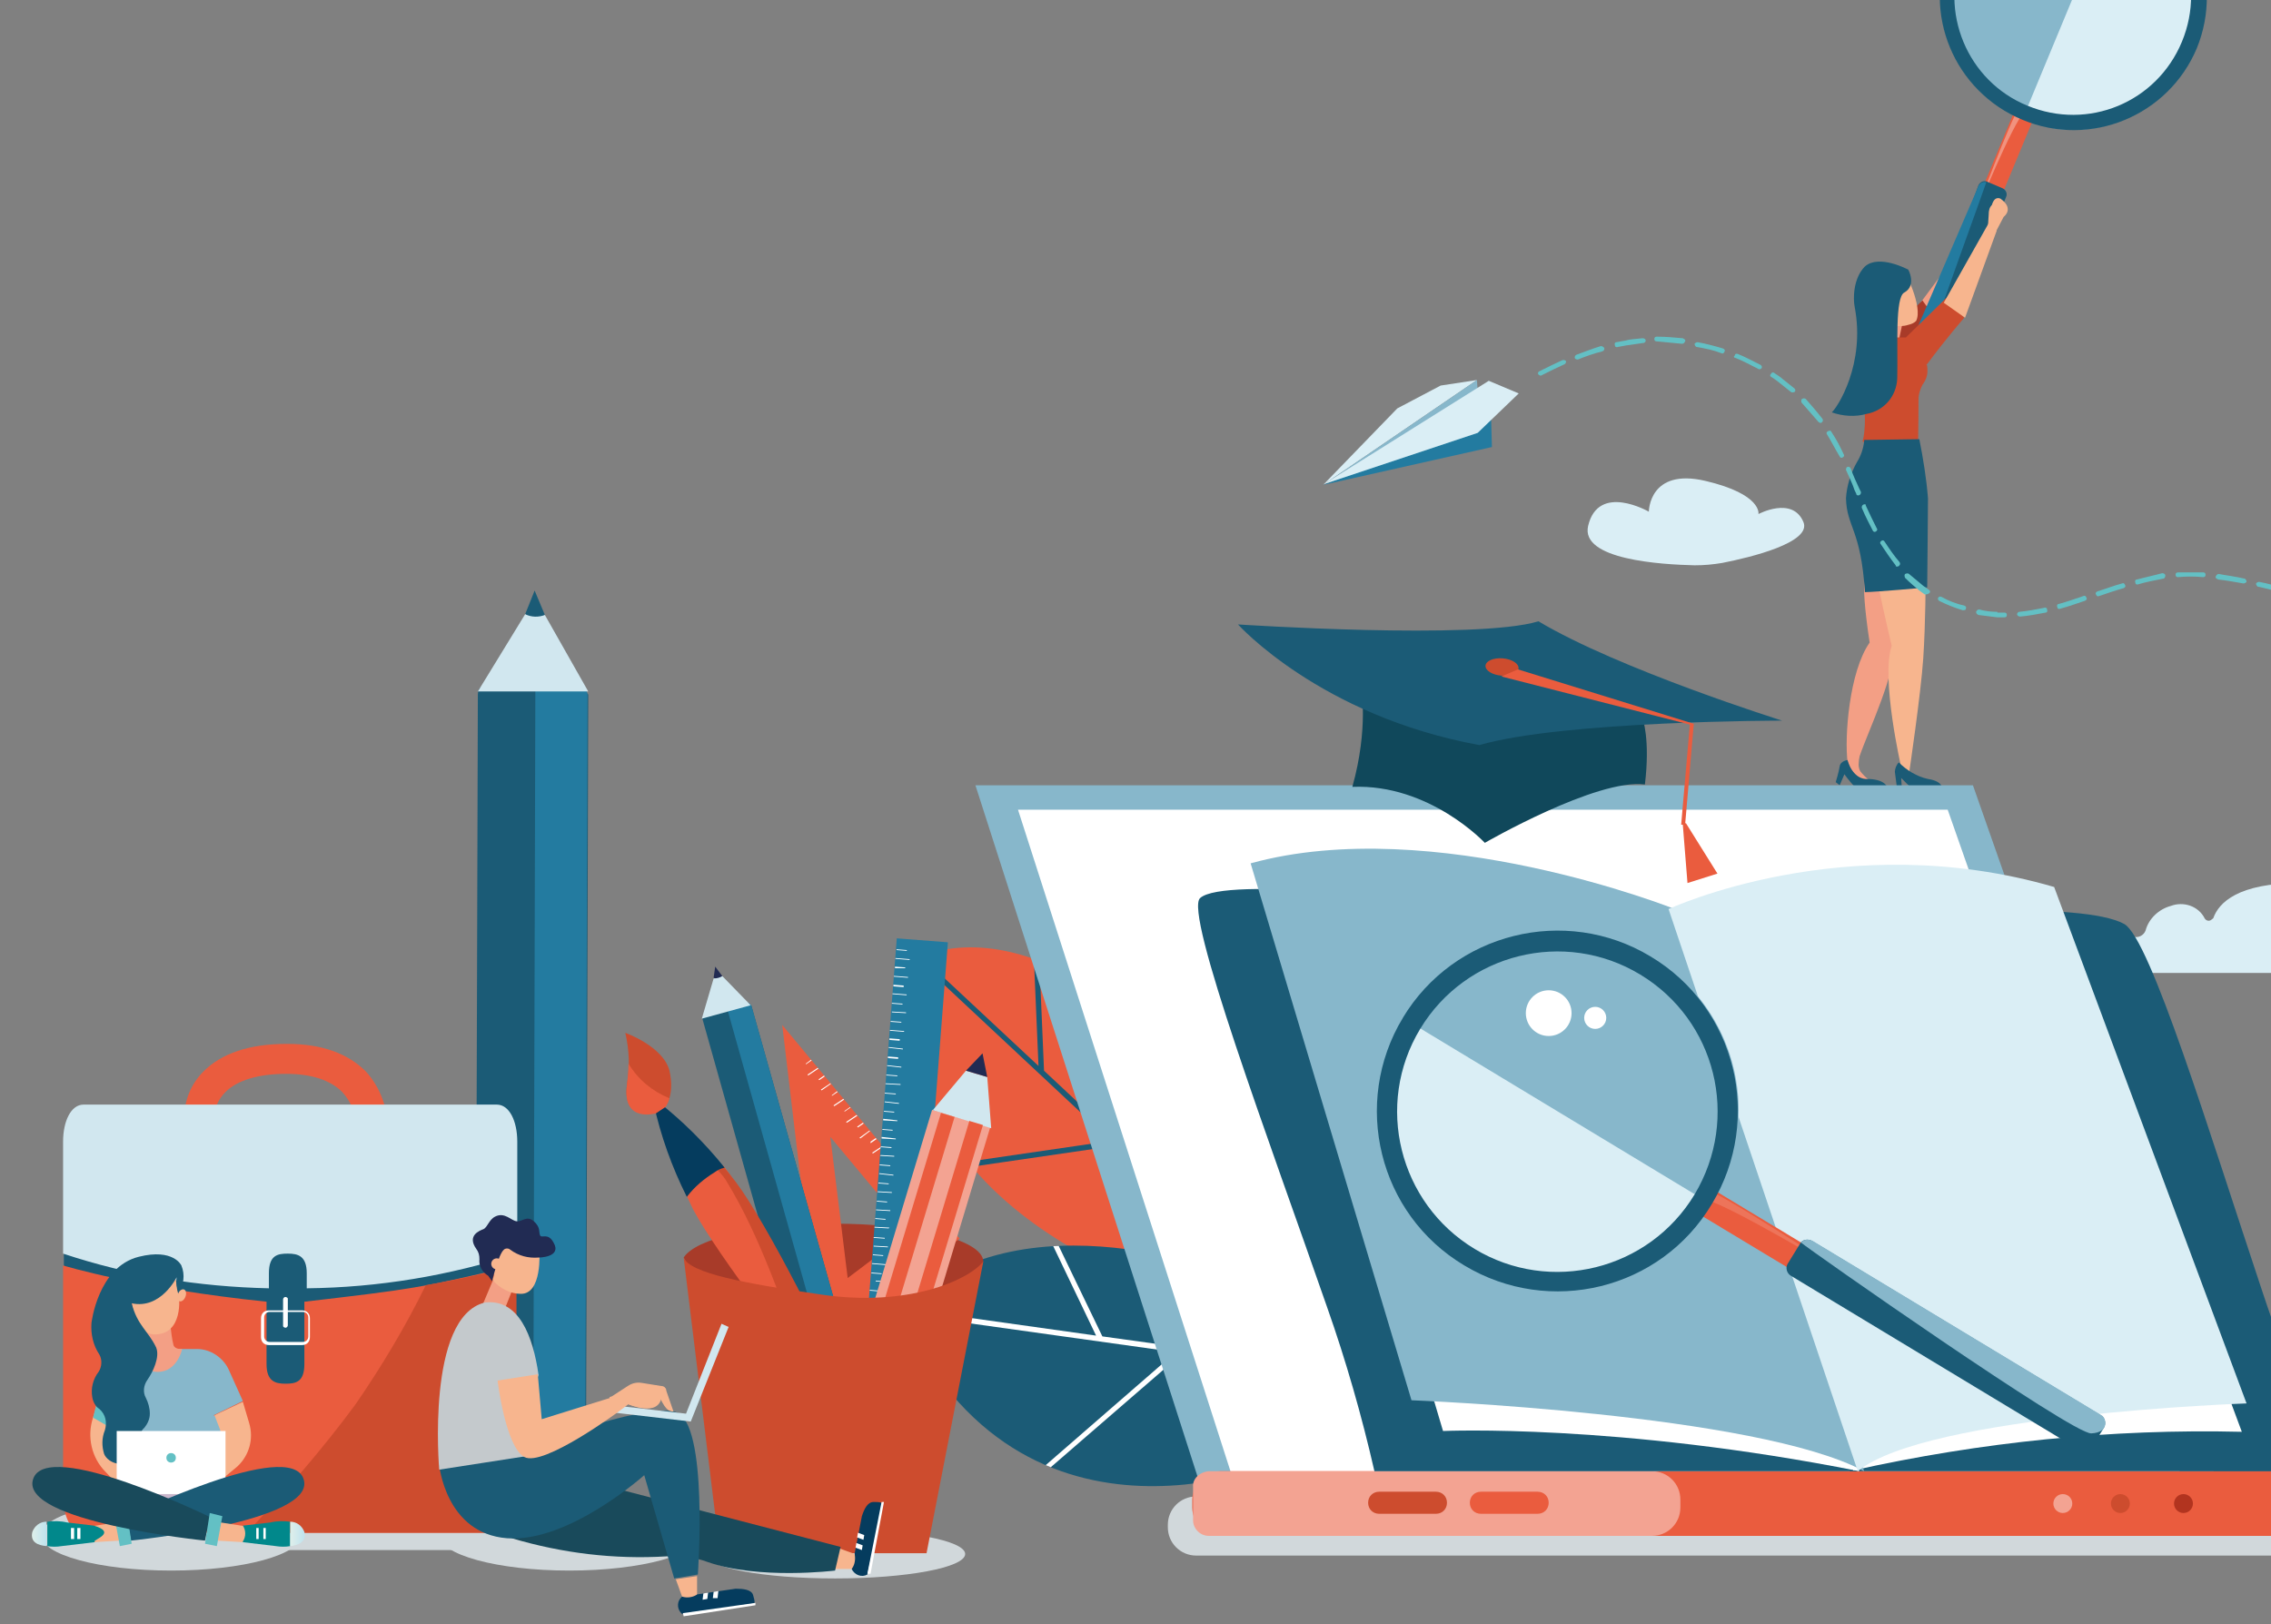 <?xml version="1.0" encoding="utf-8"?>
<!-- Generator: Adobe Illustrator 22.1.0, SVG Export Plug-In . SVG Version: 6.00 Build 0)  -->
<svg version="1.1" id="Layer_1" xmlns="http://www.w3.org/2000/svg" xmlns:xlink="http://www.w3.org/1999/xlink" x="0px" y="0px"
	 viewBox="0 0 288 206" style="enable-background:new 0 0 288 206;" xml:space="preserve">
<rect x="0" y="0" width="288" height="206" fill="#808080" stroke="none"/>
<style type="text/css">
	.st0{fill:#D1D8DB;}
	.st1{fill:#F39F85;}
	.st2{fill:#A83B29;}
	.st3{fill:#F7B58E;}
	.st4{fill:#1B5B76;}
	.st5{fill:#EA5C3E;}
	.st6{opacity:0.33;fill:#FFFFFF;enable-background:new    ;}
	.st7{fill:#87B7CB;}
	.st8{fill:#DAEEF5;}
	.st9{fill:#237BA0;}
	.st10{fill:#CD4C2E;}
	.st11{fill:#63C0C4;}
	.st12{clip-path:url(#SVGID_2_);}
	.st13{clip-path:url(#SVGID_4_);}
	.st14{fill:#FFFFFF;}
	.st15{fill:#F3A392;}
	.st16{fill:#B2341F;}
	.st17{opacity:0.33;fill:#F3A392;enable-background:new    ;}
	.st18{fill:#10485B;}
	.st19{fill:#D1E7EF;}
	.st20{clip-path:url(#SVGID_6_);}
	.st21{fill:#F6A505;}
	.st22{fill:#FFD147;}
	.st23{fill:#F1E1EF;}
	.st24{fill:#212B53;}
	.st25{fill:#053C5E;}
	.st26{fill:#E3CCE4;}
	.st27{fill:#CAB7CC;}
	.st28{fill:#01888B;}
	.st29{fill:url(#SVGID_7_);}
	.st30{fill:#194A5B;}
	.st31{fill:url(#SVGID_8_);}
	.st32{fill:#C4C9CC;}
</style>
<title>Artboard 1</title>
<rect x="35.4" y="191.3" class="st0" width="23.8" height="5.3"/>
<ellipse class="st0" cx="21.7" cy="194.7" rx="16.5" ry="4.5"/>
<ellipse class="st0" cx="72.2" cy="194.7" rx="16.5" ry="4.5"/>
<ellipse class="st0" cx="105.9" cy="197.1" rx="16.5" ry="3.1"/>
<path class="st0" d="M289.7,197.3h-138c-2,0-3.6-1.6-3.6-3.6v-0.3c0-2,1.6-3.6,3.6-3.6h138c1.1,0,2,0.9,2,2v3.5
	C291.7,196.3,290.9,197.3,289.7,197.3C289.7,197.3,289.7,197.3,289.7,197.3z"/>
<polygon class="st1" points="251.1,30.4 245.8,40.8 243.4,38.6 250.3,29.3 "/>
<path class="st1" d="M251,27c-0.3,0.3-0.5,0.7-0.5,1.1l-0.4,1.5l0.2,0.3l0.7,0.7c0-0.3-0.1,0-0.1,0l1.4-1.9c0,0,1.5-0.8-0.1-2.3
	c-0.2-0.2-0.4-0.2-0.6-0.1C251.3,26.4,251.1,26.7,251,27z"/>
<path class="st2" d="M239.9,48.2c2.1-2.3,4.1-4.8,5.9-7.3l-2-2.8l-3.1,3L239.9,48.2z"/>
<path class="st1" d="M234.3,96.6l1.3,0.2c0.2-1.7,4.2-9.6,4.5-13.7c0.2-3.2,0.7-6.4,1.2-9.6l-4.5-1.2c0,0-1.1,0,0.3,9.2
	C234.5,85.2,233.9,93.5,234.3,96.6z"/>
<path class="st3" d="M237.1,68.9c0,0,1.2,6.3,2.8,13c-1.4,4.1,1.2,15.4,1.2,15.4s1,0.8,1,0.8s1.5-10.1,1.8-14.6s0.3-10.1,0.3-10.1
	L237.1,68.9z"/>
<path class="st4" d="M240.8,96.7c-0.3,0.3-0.5,0.8-0.5,1.2c0.1,0.7,0.3,2.3,0.3,2.3h0.6l-0.1-1.5c0-0.1,1.4,1.5,1.7,1.5l3.5-0.1
	c0,0,0.2-1-1.8-1.3C243.1,98.5,241.8,97.7,240.8,96.7z"/>
<path class="st1" d="M235.8,95.6l-0.1,1.4c0,0.3,0.1,0.6,0.2,0.8c0.3,0.4,0.7,0.8,1.1,1.1c-1,0.3-1.9-0.8-2.4-1.5
	c-0.2-0.4-0.3-0.8-0.3-1.2l0.1-1.1L235.8,95.6z"/>
<path class="st4" d="M234.3,96.4c0,0-0.9,0.1-1,0.8s-0.5,2-0.5,2l0.5,0.4l0.6-1.4c0.5,0.7,1.1,1.4,1.7,2l3.8-0.1c0,0,0-1.2-2.4-1.3
	C234.9,99,234.3,96.4,234.3,96.4z"/>
<polygon class="st1" points="240.8,43.2 238.1,43.2 239.1,40 241.2,41.3 "/>
<rect x="246.8" y="19.6" transform="matrix(0.383 -0.924 0.924 0.383 137.471 247.558)" class="st5" width="14.6" height="2.6"/>
<path class="st6" d="M250.5,27.3L250.5,27.3c-0.1,0,4.7-12.7,5.5-13.5c0.8-0.8,2.4-1.2,0.8,0.3S250.5,27.3,250.5,27.3z"/>
<path class="st7" d="M257.6-16.5c3.1,0,6.2,0.1,9.3,0.5c0.5,0.1,2.6,0.2,1.2,0.1l1,0.4c1.1,0.9,2,1.9,3.3,2.6
	c1.1,0.7,2.3,1.2,3.5,1.6c4,4.8,5,11.5,2.6,17.3c-3,7.1-10.4,11.4-18,10.3c-0.6-0.4-1.2-0.7-1.8-0.9c-0.2-0.1-0.4-0.2-0.6-0.3
	c-0.8-0.5-1.7-1-2.6-1.4c-0.9-0.4-1.9-0.7-2.9-0.8c-6-4.7-8.2-12.8-5.2-19.8C249.2-11.4,252.9-14.9,257.6-16.5z"/>
<path class="st8" d="M262.8,16c-1.1-0.6-2.3-1-3.5-1.1c-0.8,0-1.6-0.1-2.5-0.3h-0.1L269.4-16c8,4,11.5,13.4,8.1,21.6
	C275,11.6,269.3,15.6,262.8,16z"/>
<path class="st4" d="M247.3-6.9c-3.6,8.6,0.5,18.5,9.2,22.1c8.6,3.6,18.5-0.5,22.1-9.1c3.5-8.6-0.5-18.5-9.1-22.1
	C260.8-19.6,250.9-15.5,247.3-6.9z M249-6.2c3.2-7.7,11.9-11.3,19.6-8.1c0,0,0,0,0,0c7.7,3.2,11.3,11.9,8.1,19.6c0,0,0,0,0,0
	c-3.2,7.7-11.9,11.3-19.6,8.1c0,0,0,0,0,0C249.5,10.3,245.8,1.5,249-6.2C249-6.1,249-6.2,249-6.2L249-6.2z"/>
<path class="st4" d="M244.7,40.7l6.2-17.2c0.2-0.4,0.6-0.6,1-0.5l2.1,0.9c0.4,0.2,0.6,0.7,0.4,1.1c0,0,0,0,0,0l-4.9,11.8
	C248.9,35.7,246.2,41,244.7,40.7z"/>
<path class="st9" d="M242.8,42.4l8.1-18.8c0.2-0.4,0.6-0.6,1-0.5c-0.1,0.4-5.3,14.6-7.4,20.9C244,43.6,243.3,42.5,242.8,42.4z"/>
<path class="st10" d="M244.4,46.5c0-0.1,0-0.2-0.1-0.2c2.6-3.5,4.8-6,4.8-6l-2.3-2.5l-5.1,5h-1.5c-1.2-0.8-2.9-0.5-3.8,0.6
	c-0.6,0.7-1,2.5-0.6,4.5c1.3,5.3,0.4,8.1,0.4,8.1l7,2.5c0,0,0.1-4.6,0.1-7.9l0,0c0-0.6,0.2-1.2,0.5-1.8
	C244.4,48,244.5,47.3,244.4,46.5z"/>
<polygon class="st3" points="253.2,29.3 249.2,40.3 246.5,38.4 252.2,28.3 "/>
<path class="st3" d="M252.6,26c-0.3,0.3-0.4,0.7-0.4,1.2l-0.1,1.6l0.2,0.2l0.8,0.6c0-0.3-0.1,0-0.1,0l1.1-2.1c0,0,1.4-1-0.4-2.3
	c-0.2-0.1-0.4-0.1-0.6,0C252.8,25.4,252.7,25.7,252.6,26z"/>
<path class="st4" d="M243.4,55.7c0.5,2.5,0.9,5,1.1,7.5c0,1.5-0.1,11.3-0.1,11.3s-6.6,0.6-7.9,0.6c-0.5-8-2.3-8.2-2.4-11.9
	c0.1-1.6,0.6-3.2,1.4-4.6c0.5-0.8,0.8-1.7,0.9-2.6v-0.2L243.4,55.7z"/>
<path class="st3" d="M241.5,34.3l-4.4,1.6l0.5,3.3c0,0,0,0.1,0,0.1h0.3h0.1c1,0.3,1.8,1,2.1,2c0.6,0.1,1.3,0.1,1.9-0.1
	c0.4-0.1,0.7-0.2,1-0.5C243.9,38.9,241.5,34.3,241.5,34.3z"/>
<path class="st4" d="M241.5,37.1c-1.2,0.6-0.8,6.8-0.9,10.9c-0.1,2.3-1.7,4.1-3.9,4.5c-1.4,0.4-3,0.3-4.4-0.2
	c0.7-0.6,4.3-6.1,2.9-13.4c-0.2-1-0.2-3.6,1.3-5.1c1.8-1.6,5.5,0.4,5.5,0.4S243.1,36.2,241.5,37.1z"/>
<polygon class="st8" points="167.8,61.5 177.2,51.8 182.7,48.9 187.3,48.2 "/>
<polyline class="st7" points="167.8,61.5 187.4,49.6 187.3,48.2 "/>
<polygon class="st9" points="189.1,53.1 189.1,53.1 189.2,56.7 167.8,61.5 "/>
<polygon class="st8" points="192.6,49.9 188.8,48.3 167.9,61.4 187.4,54.9 "/>
<path class="st11" d="M253.3,77.6c-0.8,0-1.6-0.1-2.3-0.3c-0.2,0-0.3,0.1-0.4,0.3c0,0.2,0.1,0.3,0.3,0.4l0,0
	c0.8,0.1,1.6,0.2,2.4,0.3h0.9c0.2,0,0.3-0.1,0.3-0.3c0-0.2-0.1-0.3-0.3-0.3H253.3z"/>
<path class="st11" d="M198.1,45.7c-0.9,0.4-1.9,0.9-2.9,1.4c-0.2,0.1-0.2,0.3-0.1,0.4s0.3,0.2,0.4,0.1c1-0.5,2-1,2.9-1.4
	c0.2-0.1,0.2-0.3,0.2-0.4C198.5,45.7,198.3,45.6,198.1,45.7L198.1,45.7z"/>
<path class="st11" d="M203.4,44.4c0.1-0.1,0.1-0.3-0.1-0.4c-0.1-0.1-0.2-0.1-0.3-0.1c-1,0.3-2,0.7-3.1,1.1c-0.2,0.1-0.2,0.3-0.2,0.4
	c0.1,0.2,0.3,0.2,0.4,0.2c1-0.4,2.1-0.8,3-1C203.3,44.5,203.4,44.5,203.4,44.4z"/>
<path class="st11" d="M246.2,75.7c-0.2-0.1-0.3,0-0.4,0.1c0,0,0,0,0,0c-0.1,0.2,0,0.3,0.1,0.4c0,0,0,0,0,0c1,0.5,2,0.9,3,1.2
	c0.1,0,0.3,0,0.4-0.1c0,0,0-0.1,0-0.1c0.1-0.2,0-0.3-0.2-0.4C248.1,76.6,247.1,76.2,246.2,75.7z"/>
<path class="st11" d="M244.7,75.2c0.1-0.1,0.1-0.3-0.1-0.4c0,0,0,0,0,0l-0.7-0.5c-0.6-0.5-1.2-1-1.8-1.5c-0.1-0.1-0.3-0.1-0.5,0
	c0,0,0,0,0,0c-0.1,0.1-0.1,0.3,0,0.5c0.6,0.6,1.2,1.1,1.8,1.6l0.7,0.5C244.4,75.4,244.6,75.3,244.7,75.2L244.7,75.2z"/>
<path class="st11" d="M240.8,71.8L240.8,71.8c0.2-0.2,0.2-0.3,0.1-0.5c-0.7-0.8-1.3-1.7-1.9-2.6c-0.1-0.2-0.3-0.2-0.4-0.1
	c-0.2,0.1-0.2,0.3-0.1,0.4l0,0c0.6,0.9,1.2,1.8,1.9,2.7C240.4,71.9,240.6,71.9,240.8,71.8C240.8,71.8,240.8,71.8,240.8,71.8z"/>
<path class="st11" d="M224.6,47.8c0.4,0.2,0.7,0.5,1,0.7c0.5,0.4,1,0.8,1.5,1.2c0.1,0.1,0.3,0.1,0.5,0c0,0,0,0,0,0l0,0
	c0.1-0.1,0.1-0.3,0-0.4c-0.5-0.4-1-0.8-1.5-1.2c-0.3-0.3-0.7-0.5-1.1-0.8c-0.1-0.1-0.3-0.1-0.4,0.1c0,0,0,0,0,0
	C224.4,47.6,224.5,47.7,224.6,47.8z"/>
<path class="st11" d="M228.5,51.1c0.7,0.8,1.4,1.6,2.1,2.4c0.1,0.1,0.3,0.2,0.4,0.1c0,0,0,0,0,0l0.1-0.1c0.1-0.1,0.1-0.3,0-0.4
	c-0.7-0.9-1.4-1.7-2.1-2.5c-0.1-0.1-0.3-0.1-0.5,0C228.4,50.8,228.4,51,228.5,51.1z"/>
<path class="st11" d="M220.1,45.4c1,0.4,1.9,0.9,2.9,1.4c0.1,0.1,0.3,0,0.4-0.1l0,0c0.1-0.2,0-0.3-0.1-0.4c0,0,0,0,0,0
	c-1-0.5-1.9-1-2.9-1.4c-0.2-0.1-0.4,0-0.4,0.2C219.8,45.2,219.9,45.4,220.1,45.4L220.1,45.4z"/>
<path class="st11" d="M213.3,43.6c0.2,0,0.3-0.1,0.4-0.3s-0.1-0.3-0.3-0.4c-1.1-0.1-2.2-0.2-3.3-0.2c-0.2,0-0.3,0.1-0.3,0.3
	s0.1,0.3,0.3,0.3C211.2,43.4,212.3,43.5,213.3,43.6z"/>
<path class="st11" d="M235.8,62.8c0.2-0.1,0.2-0.3,0.2-0.4c0,0,0,0,0,0l-0.2-0.4c-0.4-0.9-0.8-1.7-1.1-2.6c-0.1-0.2-0.3-0.2-0.4-0.2
	c-0.2,0.1-0.2,0.3-0.2,0.4c0.4,0.9,0.8,1.7,1.1,2.6l0.2,0.4C235.4,62.8,235.6,62.9,235.8,62.8C235.8,62.8,235.8,62.8,235.8,62.8z"/>
<path class="st11" d="M218.3,44.8c0.2,0.1,0.3,0,0.4-0.2s0-0.3-0.2-0.4c-1-0.3-2.1-0.6-3.2-0.8c-0.2,0-0.3,0.1-0.4,0.2
	c0,0.2,0.1,0.3,0.2,0.4C216.3,44.2,217.3,44.4,218.3,44.8z"/>
<path class="st11" d="M286.5,73.8c-0.2,0-0.3,0.1-0.4,0.2c0,0.2,0.1,0.3,0.2,0.4l0,0c1,0.2,2.1,0.5,3.1,0.8c0.1,0,0.3,0,0.3-0.1
	c0,0,0-0.1,0-0.1c0-0.2-0.1-0.3-0.2-0.4c0,0,0,0,0,0C288.6,74.3,287.6,74,286.5,73.8z"/>
<path class="st11" d="M281.4,72.8c-0.2,0-0.3,0.1-0.4,0.3s0.1,0.3,0.3,0.4l0,0c1,0.1,2,0.3,3.2,0.5c0.2,0,0.3-0.1,0.4-0.2
	c0-0.2-0.1-0.3-0.2-0.4C283.4,73.1,282.4,73,281.4,72.8z"/>
<path class="st11" d="M236.3,64c-0.2,0.1-0.2,0.3-0.2,0.4c0,0,0,0,0,0c0.5,1.2,1,2.1,1.4,2.9c0.1,0.2,0.3,0.2,0.4,0.1
	c0.2-0.1,0.2-0.3,0.1-0.4c-0.4-0.8-0.9-1.8-1.4-2.9C236.7,64,236.5,63.9,236.3,64C236.3,64,236.3,64,236.3,64z"/>
<path class="st11" d="M276.2,72.6c-0.2,0-0.3,0.1-0.3,0.3c0,0.2,0.1,0.3,0.3,0.3c1.1-0.1,2.1-0.1,3.2,0c0.2,0,0.3-0.1,0.3-0.3
	c0-0.2-0.1-0.3-0.3-0.3C278.3,72.6,277.2,72.6,276.2,72.6z"/>
<path class="st11" d="M256.1,77.6c-0.2,0-0.3,0.2-0.3,0.3c0,0.2,0.2,0.3,0.4,0.3l0,0c1.1-0.1,2.2-0.3,3.2-0.5c0.2,0,0.3-0.2,0.2-0.4
	c0-0.2-0.2-0.3-0.4-0.2l0,0C258.2,77.3,257.1,77.5,256.1,77.6z"/>
<path class="st11" d="M231.8,54.7c-0.2,0.1-0.2,0.3-0.1,0.4c0,0,0,0,0,0c0.5,0.8,1,1.8,1.6,2.8c0.1,0.2,0.3,0.2,0.4,0.1
	c0.2-0.1,0.2-0.3,0.1-0.4c-0.5-1.1-1-2-1.6-2.9C232.2,54.6,232,54.6,231.8,54.7C231.8,54.6,231.8,54.6,231.8,54.7z"/>
<path class="st11" d="M271,73.5c-0.2,0-0.3,0.2-0.2,0.4c0,0.2,0.2,0.3,0.4,0.2c1-0.3,2.1-0.5,3.1-0.7c0.2,0,0.3-0.2,0.3-0.4
	c0-0.2-0.2-0.3-0.4-0.3l0,0C273.1,73,272.1,73.2,271,73.5z"/>
<path class="st11" d="M206.1,43.2l-1.1,0.2c-0.2,0-0.3,0.2-0.2,0.4c0,0.2,0.2,0.3,0.4,0.2l1.1-0.2c0.7-0.1,1.4-0.2,2.1-0.3
	c0.2,0,0.3-0.2,0.3-0.3c0-0.2-0.2-0.3-0.4-0.3l0,0C207.5,43,206.8,43,206.1,43.2z"/>
<path class="st11" d="M261.1,76.6c-0.2,0-0.3,0.2-0.2,0.4c0,0.2,0.2,0.3,0.4,0.2c1.1-0.3,2.2-0.7,3.1-1c0.2-0.1,0.3-0.2,0.2-0.4
	c0,0,0,0,0,0c-0.1-0.2-0.2-0.3-0.4-0.2c0,0,0,0,0,0C263.3,75.9,262.2,76.3,261.1,76.6z"/>
<path class="st11" d="M266,75c-0.2,0.1-0.3,0.2-0.2,0.4s0.2,0.3,0.4,0.2c0.9-0.3,2-0.7,3.1-1c0.2-0.1,0.3-0.2,0.2-0.4
	c-0.1-0.2-0.2-0.3-0.4-0.2C268,74.3,267,74.7,266,75z"/>
<path class="st8" d="M201.4,66.7c-1,4.3,9.3,4.9,13.5,5c1.2,0,2.3-0.1,3.5-0.3c3.6-0.7,11.4-2.6,10.3-5.2c-1.4-3.3-5.7-1-5.7-1
	s0.5-2.5-6.7-4.2s-7.2,3.9-7.2,3.9S202.7,61.2,201.4,66.7z"/>
<path class="st8" d="M307.6,123.4h-40.7c0,0-2.2-2.4,0-4.1c1.1-0.7,2.4-0.9,3.7-0.5c0.6,0.2,1.3-0.2,1.5-0.8
	c0.4-1.5,1.7-2.7,3.2-3.1c1.6-0.6,3.5,0,4.3,1.6c0.2,0.3,0.6,0.4,0.9,0.1c0.1-0.1,0.2-0.1,0.2-0.2c0.7-1.9,3.1-4.4,10.9-4.4
	c10,0,8.9,4.6,8,6.5c-0.1,0.3,0.2,0.7,0.6,0.6c1.5-0.3,4.4-0.7,5.7,0.2C307.6,120.5,307.6,123.4,307.6,123.4z"/>
<path class="st5" d="M148.8,133.6c0,0-16.8-18.3-32.4-12.2c-6.2,33.5,36,43.8,36,43.8L148.8,133.6z"/>
<g>
	<defs>
		<path id="SVGID_1_" d="M148.8,133.6c0,0-16.8-18.3-32.4-12.2c-6.2,33.5,36,43.8,36,43.8L148.8,133.6z"/>
	</defs>
	<clipPath id="SVGID_2_">
		<use xlink:href="#SVGID_1_"  style="overflow:visible;"/>
	</clipPath>
	<g class="st12">
		<polygon class="st4" points="122.4,147.4 140.9,144.7 116.2,121.6 116.6,121.1 131.7,135.2 131.1,121.3 131.8,121.7 132.4,135.8 
			152.7,154.8 152.3,155.3 141.6,145.3 123.1,148 		"/>
	</g>
</g>
<path class="st4" d="M157,162c0,0-27.6-11.4-42.9,4.2c15.6,34.3,49.3,18.8,49.3,18.8L157,162z"/>
<g>
	<defs>
		<path id="SVGID_3_" d="M157,162c0,0-27.6-11.4-42.9,4.2c15.6,34.3,49.3,18.8,49.3,18.8L157,162z"/>
	</defs>
	<clipPath id="SVGID_4_">
		<use xlink:href="#SVGID_3_"  style="overflow:visible;"/>
	</clipPath>
	<g class="st13">
		<polygon class="st14" points="132.9,186.4 132.3,186.1 149.1,171.5 114.1,166.6 114.1,165.9 139,169.4 133.4,157.7 134.2,157.9 
			139.8,169.5 139.8,169.5 160,172.3 160.4,173 150,171.6 		"/>
	</g>
</g>
<polygon class="st7" points="123.7,99.6 250.2,99.6 282.1,190.5 152.9,190.5 "/>
<polygon class="st14" points="129.1,102.7 247,102.7 276.7,187.4 156.3,187.4 "/>
<path class="st5" d="M154.8,186.6h160.3c2,0,3.6,1.6,3.6,3.6v1c0,2-1.6,3.6-3.6,3.6H154.8c-2,0-3.6-1.6-3.6-3.6v-1
	C151.2,188.3,152.9,186.6,154.8,186.6z"/>
<path class="st15" d="M153.3,186.6h56.2c2,0,3.6,1.6,3.6,3.6v1c0,2-1.6,3.6-3.6,3.6h-56.2c-1.1,0-2-0.9-2-2v-4.2
	C151.2,187.6,152.1,186.7,153.3,186.6C153.2,186.6,153.2,186.6,153.3,186.6z"/>
<circle class="st15" cx="261.6" cy="190.7" r="1.2"/>
<circle class="st10" cx="268.9" cy="190.7" r="1.2"/>
<circle class="st16" cx="276.9" cy="190.7" r="1.2"/>
<path class="st5" d="M195,192h-7.2c-0.8,0-1.4-0.6-1.4-1.4l0,0c0-0.8,0.6-1.4,1.4-1.4h7.2c0.8,0,1.4,0.6,1.4,1.4l0,0
	C196.4,191.4,195.8,192,195,192z"/>
<path class="st10" d="M182.1,192h-7.2c-0.8,0-1.4-0.6-1.4-1.4l0,0c0-0.8,0.6-1.4,1.4-1.4h7.2c0.8,0,1.4,0.6,1.4,1.4l0,0
	C183.5,191.4,182.9,192,182.1,192z"/>
<path class="st4" d="M269.4,117.2c3.3,1.9,10.8,26.5,17.4,46.3c4,12.1,8.8,23.1,8.8,23.1h-61l6.5-70.6
	C241.1,116,264,114.2,269.4,117.2z"/>
<path class="st4" d="M152.2,113.9c-2.1,1.8,8.8,30.9,16.1,51.9c2.4,6.8,4.4,13.8,6,20.8h61.6l-54-72.3
	C181.8,114.3,155.3,111.1,152.2,113.9z"/>
<path class="st14" d="M181.9,177.8l1.1,3.7c0,0,22.1-1,52.8,5.1c-5.4-6.9-13.8-14.9-53.5-15.2C176.1,170.5,181.9,177.8,181.9,177.8z
	"/>
<path class="st14" d="M283,178.1l1.3,3.5c-16.6-0.4-33.1,1.3-49.3,4.9c0.8-6.9,5.7-14.8,43.7-14.6C283.6,171.1,283,178.1,283,178.1z
	"/>
<path class="st7" d="M236.4,186.6l-24-71.3c0,0-30.6-12.2-53.8-5.8l20.4,68.1C179,177.6,222.8,179.3,236.4,186.6z"/>
<path class="st8" d="M211.6,115.3c0,0,22.5-10.5,48.9-2.8l24.4,65.5c0,0-40.6,1.4-49.3,8.6"/>
<rect x="222.4" y="147.2" transform="matrix(0.516 -0.856 0.856 0.516 -26.097 267.93)" class="st5" width="3.6" height="19.7"/>
<path class="st17" d="M233.2,161.2L233.2,161.2c0.1-0.1-15.3-10.1-16.8-10.3s-3.6,0.6-0.6,1.1S233.2,161.2,233.2,161.2z"/>
<path class="st7" d="M190.4,119.2c-3.4,2.5-6.7,5.1-9.8,8c-0.5,0.5-2.7,2.3-1.2,1.1l-0.8,1.3c-0.5,1.8-0.7,3.7-1.4,5.5
	c-0.6,1.6-1.5,3.1-2.5,4.5c-0.7,12.6,8.9,23.5,21.5,24.2c6.5,0.4,12.8-2,17.4-6.5c0.3-0.9,0.7-1.7,1.2-2.4c0.1-0.3,0.3-0.6,0.5-0.9
	c0.5-1.3,1.1-2.5,1.7-3.7c0.7-1.2,1.6-2.3,2.6-3.2c3.5-12.2-3.6-24.8-15.8-28.3C199.4,117.6,194.7,117.7,190.4,119.2L190.4,119.2z"
	/>
<path class="st8" d="M210.8,158.8c0.6-1.6,1.6-3,2.9-4.1c0.9-0.7,1.7-1.5,2.5-2.3l0.1-0.1l-38.4-23.2c-5.8,11.2-1.4,25,9.8,30.8
	C195.1,163.7,203.9,163.3,210.8,158.8z"/>
<path class="st4" d="M177.9,129.1c-6.5,10.8-3.1,24.9,7.8,31.4c10.8,6.5,24.9,3.1,31.4-7.8c6.5-10.8,3.1-24.9-7.8-31.4
	C198.5,114.8,184.4,118.3,177.9,129.1C177.9,129.1,177.9,129.1,177.9,129.1z M214.9,151.5c-5.8,9.6-18.3,12.7-27.9,6.9
	s-12.7-18.3-6.9-27.9c5.8-9.6,18.3-12.7,27.9-6.9c0,0,0,0,0,0C217.6,129.4,220.7,141.8,214.9,151.5z"/>
<path class="st4" d="M266.8,181.1c0.3-0.5,0.2-1.3-0.4-1.6l-36.6-22.1c-0.5-0.3-1.2-0.2-1.5,0.3l-1.6,2.6c-0.3,0.5-0.1,1.2,0.4,1.5
	c0,0,0,0,0,0l36.6,22.1c0.5,0.3,1.3,0.2,1.6-0.4L266.8,181.1z"/>
<path class="st7" d="M228.4,157.6c0.9,0.8,34.4,24.3,36.8,24.2s1.9-2,1.3-2.3l-36.6-22.1C229.3,157.1,228.7,157.2,228.4,157.6z"/>
<circle class="st14" cx="196.4" cy="128.5" r="2.9"/>
<circle class="st14" cx="202.3" cy="129.1" r="1.4"/>
<path class="st18" d="M172.6,87.1c0,0,1,5.2-1.1,12.7c9.8-0.4,16.8,7.1,16.8,7.1s14.2-8.2,20.3-7.4c0.7-5.8-0.3-8.4-0.3-8.4
	L172.6,87.1z"/>
<path class="st4" d="M157,79.2c0,0,10.4,11.6,30.6,15.3c10.8-3.1,38.4-3.1,38.4-3.1s-20.7-6.5-30.9-12.6
	C187.3,81.2,157,79.2,157,79.2z"/>
<polygon class="st5" points="213.4,104.5 213.8,104.4 217.8,110.8 214,112 "/>
<ellipse transform="matrix(8.298218e-02 -0.997 0.997 8.298218e-02 90.228 267.497)" class="st10" cx="190.5" cy="84.7" rx="1.1" ry="2.1"/>
<polygon class="st5" points="190.4,85.8 214.3,91.9 213.2,104.6 213.7,104.6 214.8,91.8 192.5,84.9 "/>
<path class="st4" d="M70.9,84.5c2,0,1.4,0.9,3.7,3.6l-0.3,102.3c0,2-1.7,3.6-3.7,3.6h-6.6c-2,0-3.7-1.6-3.7-3.6c0,0,0,0,0,0
	l0.3-102.3c0-2,2.8-1,4.9-1L70.9,84.5z"/>
<path class="st9" d="M67.6,194h2.9c2,0,3.7-1.6,3.7-3.6l0.3-102.3c0-2-6.6-3.6-6.6-3.6L67.6,194z"/>
<polygon class="st4" points="66.6,77.9 67.8,74.9 69.1,78 67.9,79 "/>
<path class="st19" d="M69.1,78c-0.8,0.3-1.7,0.3-2.5-0.1l-6,9.8h14L69.1,78z"/>
<path class="st2" d="M124.7,160c-0.1-2.8-8.6-4.8-19.1-4.8c-9.5,0-17.4,1.9-18.9,4.3c0.1,0.2,0.2,0.3,0.2,0.5
	c0.7,0.6,1.1,1.5,1.3,2.4c3,1.7,9.7,2.9,17.4,2.9c8.7,0,16-1.5,18.3-3.6c0-0.4,0.2-0.7,0.5-1c0.1-0.1,0.1-0.2,0.2-0.3
	C124.6,160.3,124.7,160,124.7,160z"/>
<path class="st5" d="M99.2,130l4.8,40.4l17.7-13.3L99.2,130z M105.3,144.2l10,12l-7.8,5.9L105.3,144.2z"/>
<g>
	<defs>
		<path id="SVGID_5_" d="M99.2,130l4.8,40.4l17.6-13.3L99.2,130z M105.3,144.2l10,12l-7.8,5.9L105.3,144.2z"/>
	</defs>
	<clipPath id="SVGID_6_">
		<use xlink:href="#SVGID_5_"  style="overflow:visible;"/>
	</clipPath>
	<g class="st20">
		<polygon class="st14" points="118.9,156.2 120.7,154.9 120.6,154.8 118.8,156.1 		"/>
		<polygon class="st14" points="118.7,154.8 119.9,153.9 119.9,153.8 118.6,154.7 		"/>
		<polygon class="st14" points="117.3,154.2 119.1,152.9 119,152.8 117.2,154.1 		"/>
		<polygon class="st14" points="117,152.8 118.3,151.9 118.2,151.8 116.9,152.7 		"/>
		<polygon class="st14" points="115.6,152.3 117.4,151 117.3,150.9 115.6,152.2 		"/>
		<polygon class="st14" points="115.4,150.9 116.7,150 116.6,149.9 115.3,150.8 		"/>
		<polygon class="st14" points="114,150.3 115.8,149 115.7,148.9 113.9,150.2 		"/>
		<polygon class="st14" points="113.7,148.9 115,148 114.9,147.9 113.6,148.8 		"/>
		<polygon class="st14" points="112.3,148.3 114.1,147 114.1,146.9 112.3,148.2 		"/>
		<polygon class="st14" points="112.1,146.9 113.4,146 113.3,145.9 112,146.8 		"/>
		<polygon class="st14" points="110.7,146.3 112.5,145.1 112.4,145 110.6,146.2 		"/>
		<polygon class="st14" points="110.4,145 111.7,144.1 111.7,143.9 110.4,144.8 		"/>
		<polygon class="st14" points="109.1,144.4 110.8,143.1 110.8,143 109,144.3 		"/>
		<polygon class="st14" points="108.8,143 110.1,142.1 110,142 108.7,142.9 		"/>
		<polygon class="st14" points="107.4,142.4 109.2,141.2 109.1,141.1 107.3,142.3 		"/>
		<polygon class="st14" points="107.1,141 108.4,140.1 108.4,140 107.1,140.9 		"/>
		<polygon class="st14" points="105.8,140.3 107.6,139.1 107.5,139 105.7,140.2 		"/>
		<polygon class="st14" points="105.5,139 106.8,138.1 106.8,137.9 105.5,138.9 		"/>
		<polygon class="st14" points="104.2,138.3 105.9,137.1 105.9,137 104.1,138.2 		"/>
		<polygon class="st14" points="103.9,137 105.2,136.1 105.1,136 103.8,136.9 		"/>
		<polygon class="st14" points="102.5,136.4 104.3,135.2 104.2,135.1 102.4,136.3 		"/>
		<polygon class="st14" points="102.2,135 103.5,134.1 103.4,134 102.2,134.9 		"/>
	</g>
</g>
<path class="st4" d="M93.2,126.4c0.9-0.2,0.8,0.2,2.1,1.2l13,46.2c0.3,0.9-0.3,1.8-1.2,2.1l-2.9,0.8c-0.9,0.3-1.8-0.3-2.1-1.2
	l-13-46.2c-0.2-0.9,1.1-0.8,2-1.1L93.2,126.4z"/>
<path class="st21" d="M102.4,170.2l2.9-0.8c0.9-0.3,1.8,0.3,2.1,1.2l0.9,3.3c0.3,0.9-0.3,1.8-1.2,2.1l-2.9,0.8
	c-0.9,0.3-1.8-0.3-2.1-1.2l-0.9-3.3C100.9,171.4,101.5,170.5,102.4,170.2z"/>
<path class="st9" d="M105.8,176.3l1.3-0.4c0.9-0.3,1.4-1.2,1.2-2.1l-13-46.2c-0.2-0.9-3.4-0.8-3.4-0.8L105.8,176.3z"/>
<path class="st22" d="M105.8,176.3l1.3-0.4c0.9-0.3,1.4-1.2,1.2-2.1l-0.9-3.3c-0.3-0.9-1.2-1.4-2.1-1.2l-1.3,0.4L105.8,176.3z"/>
<rect x="100.6" y="168.6" transform="matrix(0.963 -0.27 0.27 0.963 -42.049 34.402)" class="st23" width="6.4" height="2.4"/>
<polygon class="st24" points="90.5,124 90.7,122.6 91.6,123.8 91.2,124.4 "/>
<path class="st19" d="M91.6,123.8c-0.3,0.2-0.7,0.3-1.1,0.3l-1.5,5.1l6.2-1.7L91.6,123.8z"/>
<path class="st5" d="M91.7,147.8c-0.6,0.3-1.3,0.5-1.9,0.7c-0.6,0.5-1.2,1-1.8,1.4c-0.2,0.6-0.5,1.2-0.9,1.8
	c0.3,0.6,0.5,1.1,0.8,1.7c3.1,5.8,13.8,19.8,18.6,25.3c0.4,0.4,0.8,0.7,1.3,0.4s0.5-0.8,0.2-1.4c-2.9-6.8-10.8-22.5-14.8-27.7
	C92.8,149.2,92.2,148.5,91.7,147.8z"/>
<path class="st10" d="M93.3,149.9c-0.6-0.8-1.1-1.4-1.7-2.1c-0.5,0.3-0.4,0.1-1,0.2c0.5,0.5,1,1,1.4,1.6c4.7,7.6,7.3,16.4,10.7,24.6
	c1.4,1.8,2.7,3.3,3.8,4.5c0.4,0.4,0.8,0.7,1.3,0.4s0.5-0.8,0.2-1.4C105.2,170.9,97.3,155.2,93.3,149.9z"/>
<path class="st25" d="M90.6,148.7c0.4-0.3,0.8-0.5,1.3-0.6c-2.5-3.1-5.4-6-8.5-8.4l-0.5,0.3c0.9,4.1,2.3,8,4.2,11.8
	C88.1,150.5,89.3,149.5,90.6,148.7z"/>
<path class="st10" d="M83.2,141.1c0,0-4.3,1.3-3.7-3.5c0.4-2.2,0.3-4.4-0.2-6.6c0,0,4.8,1.7,5.6,4.8c0.7,3.1-0.5,4.5-0.5,4.5
	L83.2,141.1z"/>
<path class="st5" d="M79.7,134.9c0,0.9-0.1,1.9-0.2,2.8c-0.6,4.8,3.7,3.5,3.7,3.5l1.2-0.8c0.2-0.3,0.4-0.7,0.5-1.1
	C82.7,138.4,80.9,136.9,79.7,134.9z"/>
<rect x="86.7" y="144.1" transform="matrix(7.706703e-02 -0.997 0.997 7.706703e-02 -40.962 250.48)" class="st9" width="56.3" height="6.5"/>
<polygon class="st14" points="109.5,173.9 111.3,174.1 111.3,174 109.5,173.8 "/>
<polygon class="st14" points="109.6,172.8 110.9,172.9 110.9,172.8 109.6,172.7 "/>
<polygon class="st14" points="109.7,171.7 111.5,171.8 111.5,171.7 109.7,171.6 "/>
<polygon class="st14" points="109.8,170.6 111.1,170.7 111.1,170.6 109.8,170.5 "/>
<rect x="110.7" y="168.5" transform="matrix(7.828506e-02 -0.997 0.997 7.828506e-02 -66.778 266.595)" class="st14" width="0.1" height="1.8"/>
<polygon class="st14" points="110,168.3 111.3,168.4 111.3,168.3 110,168.2 "/>
<rect x="110.9" y="166.3" transform="matrix(7.828506e-02 -0.997 0.997 7.828506e-02 -64.404 264.715)" class="st14" width="0.1" height="1.8"/>
<polygon class="st14" points="110.1,166.1 111.4,166.2 111.4,166.1 110.1,166 "/>
<rect x="111.1" y="163.9" transform="matrix(7.828506e-02 -0.997 0.997 7.828506e-02 -61.91 262.726)" class="st14" width="0.1" height="1.8"/>
<polygon class="st14" points="110.3,163.7 111.6,163.8 111.6,163.7 110.3,163.6 "/>
<rect x="111.9" y="161.6" transform="matrix(7.974522e-02 -0.997 0.997 7.974522e-02 -58.989 261.197)" class="st14" width="0.1" height="1.8"/>
<polygon class="st14" points="110.5,161.5 111.8,161.6 111.8,161.5 110.5,161.4 "/>
<rect x="111.4" y="159.4" transform="matrix(7.828506e-02 -0.997 0.997 7.828506e-02 -57.066 258.897)" class="st14" width="0.1" height="1.8"/>
<polygon class="st14" points="110.7,159.2 112,159.3 112,159.2 110.7,159.1 "/>
<polygon class="st14" points="110.8,158.1 112.6,158.2 112.6,158.1 110.8,158 "/>
<polygon class="st14" points="110.8,157 112.2,157.1 112.2,157 110.8,156.9 "/>
<polygon class="st14" points="110.9,155.7 112.7,155.8 112.8,155.7 110.9,155.6 "/>
<polygon class="st14" points="111,154.6 112.3,154.7 112.3,154.6 111,154.5 "/>
<polygon class="st14" points="111.1,153.5 112.9,153.6 112.9,153.5 111.1,153.4 "/>
<polygon class="st14" points="111.2,152.4 112.5,152.5 112.5,152.4 111.2,152.3 "/>
<polygon class="st14" points="111.3,151.2 113.1,151.3 113.1,151.2 111.3,151.1 "/>
<polygon class="st14" points="111.4,150.1 112.7,150.2 112.7,150.1 111.4,150 "/>
<polygon class="st14" points="111.5,148.9 113.3,149.1 113.3,149 111.5,148.8 "/>
<polygon class="st14" points="111.5,147.8 112.9,147.9 112.9,147.8 111.6,147.7 "/>
<polygon class="st14" points="111.6,146.6 113.4,146.7 113.4,146.6 111.7,146.5 "/>
<polygon class="st14" points="111.7,145.5 113,145.6 113.1,145.5 111.7,145.4 "/>
<polygon class="st14" points="111.8,144.4 113.6,144.5 113.6,144.4 111.8,144.2 "/>
<polygon class="st14" points="111.9,143.3 113.2,143.4 113.2,143.3 111.9,143.2 "/>
<polygon class="st14" points="112,142.1 113.8,142.2 113.8,142.1 112,141.9 "/>
<polygon class="st14" points="112.1,141 113.4,141.1 113.4,141 112.1,140.9 "/>
<polygon class="st14" points="112.2,139.8 114,140 114,139.9 112.2,139.7 "/>
<polygon class="st14" points="112.2,138.7 113.6,138.8 113.6,138.7 112.2,138.6 "/>
<polygon class="st14" points="112.3,137.5 114.2,137.6 114.2,137.5 112.3,137.4 "/>
<polygon class="st14" points="112.4,136.4 113.8,136.5 113.8,136.4 112.4,136.3 "/>
<polygon class="st14" points="112.5,135.2 114.3,135.4 114.3,135.3 112.5,135.1 "/>
<polygon class="st14" points="112.6,134.2 113.9,134.3 113.9,134.1 112.6,134 "/>
<polygon class="st14" points="112.7,132.9 114.5,133.1 114.5,133 112.7,132.8 "/>
<polygon class="st14" points="112.8,131.9 114.1,132 114.1,131.8 112.8,131.7 "/>
<rect x="113.7" y="129.8" transform="matrix(7.828506e-02 -0.997 0.997 7.828506e-02 -25.458 233.927)" class="st14" width="0.1" height="1.8"/>
<polygon class="st14" points="112.9,129.6 114.3,129.7 114.3,129.6 113,129.5 "/>
<polygon class="st14" points="113.1,128.4 114.9,128.5 114.9,128.4 113.1,128.3 "/>
<polygon class="st14" points="113.1,127.3 114.4,127.4 114.5,127.3 113.1,127.2 "/>
<rect x="114.1" y="125.2" transform="matrix(7.828506e-02 -0.997 0.997 7.828506e-02 -20.58 230.048)" class="st14" width="0.1" height="1.8"/>
<polygon class="st14" points="113.3,125.1 114.6,125.2 114.6,125 113.3,124.9 "/>
<rect x="114.2" y="122.9" transform="matrix(7.828506e-02 -0.997 0.997 7.828506e-02 -18.121 228.109)" class="st14" width="0.1" height="1.8"/>
<polygon class="st14" points="113.5,122.8 114.8,122.8 114.8,122.7 113.5,122.6 "/>
<rect x="114.4" y="120.7" transform="matrix(7.828506e-02 -0.997 0.997 7.828506e-02 -15.737 226.22)" class="st14" width="0.1" height="1.8"/>
<polygon class="st14" points="113.7,120.5 115,120.6 115,120.5 113.7,120.4 "/>
<rect x="103.2" y="152" transform="matrix(0.289 -0.957 0.957 0.289 -65.522 223.538)" class="st15" width="29.2" height="7.7"/>
<rect x="112.1" y="166.3" transform="matrix(0.289 -0.957 0.957 0.289 -82.27 229.548)" class="st26" width="2.7" height="7.7"/>
<path class="st25" d="M109.6,169.8c-0.6,2-0.7,3.8,2.6,4.8c3.6,1.1,4.2-0.5,4.8-2.6L109.6,169.8z"/>
<polygon class="st19" points="118.3,140.8 122.5,135.8 125.2,136.6 125.7,143.1 "/>
<polygon class="st24" points="122.5,135.8 124.6,133.6 125.2,136.6 "/>
<rect x="102.1" y="154" transform="matrix(0.289 -0.957 0.957 0.289 -65.701 221.342)" class="st5" width="28.2" height="1.8"/>
<rect x="105.7" y="155.1" transform="matrix(0.289 -0.957 0.957 0.289 -64.198 225.49)" class="st5" width="28.2" height="1.8"/>
<path class="st10" d="M104.2,164.2c-9.7-1.4-16.7-2.7-17.5-4.7l4.6,37.5h26.2l7.2-37C122.8,162.4,115.1,165.8,104.2,164.2z"/>
<path class="st5" d="M49.1,143.5l-3.9-0.3c0-1.7-0.6-3.4-1.8-4.7c-1.5-1.5-3.9-2.3-7.1-2.3c-3.5,0-6.2,0.8-7.7,2.3
	c-0.9,0.9-1.4,2-1.4,3.2l-3.8,0.2c-0.1-2.2,0.8-4.4,2.4-6c2.3-2.3,5.8-3.5,10.6-3.5c4.4,0,7.7,1.2,10,3.5
	C48.3,138,49.3,140.8,49.1,143.5z"/>
<path class="st4" d="M65.1,158.7c-3.8,1.5-7.9,2.1-12,1.6c-8.4,0-16.4-5.4-21.8-11.4c-0.2-0.3-0.5-0.6-0.7-0.8H8.1v37h57.4v-26.4
	L65.1,158.7z"/>
<path class="st5" d="M38.6,173c0,2.3-1.1,2.5-2.4,2.5s-2.4-0.3-2.4-2.5v-7.9C17.4,163.4,8,160.5,8,160.5v29.2c0,2.6,1,4.7,2.5,4.7
	h52c1.5,0,2.5-2.1,2.5-4.7v-29.1c-11.9,2.8-12.7,2.9-26.4,4.5L38.6,173z"/>
<path class="st10" d="M54,163c-2.6,5.3-5.6,10.3-8.9,15.1c-4.2,5.7-8.9,11.1-13.8,16.3H63c1.5,0,2.5-2.1,2.5-4.7v-29.1
	C60.2,161.8,57.1,162.5,54,163z"/>
<path class="st19" d="M63,140.1H10.6c-1.6,0-2.6,2.1-2.6,4.7V159c8.4,2.8,17.2,4.2,26.1,4.4v-1.9c0-2.3,1.1-2.5,2.4-2.5
	s2.4,0.3,2.4,2.5v1.9c9.1-0.1,18.1-1.6,26.7-4.4v-14.2C65.6,142.2,64.6,140.1,63,140.1z"/>
<path class="st14" d="M38.3,170.6h-4.2c-0.6,0-1-0.4-1-1v-2.4c0-0.6,0.4-1,1-1h4.2c0.6,0,1,0.4,1,1v2.4
	C39.3,170.2,38.9,170.6,38.3,170.6z M34.2,166.4c-0.4,0-0.7,0.3-0.7,0.7l0,0v2.4c0,0.4,0.3,0.7,0.7,0.7c0,0,0,0,0,0h4.2
	c0.4,0,0.7-0.3,0.7-0.7l0,0v-2.4c0-0.4-0.3-0.7-0.7-0.7c0,0,0,0,0,0H34.2z"/>
<path class="st14" d="M36.5,168.1c0,0.1-0.1,0.3-0.3,0.3c0,0,0,0,0,0l0,0c-0.1,0-0.3-0.1-0.3-0.2c0,0,0,0,0,0v-3.4
	c0-0.1,0.1-0.3,0.3-0.3c0,0,0,0,0,0l0,0c0.1,0,0.3,0.1,0.3,0.2c0,0,0,0,0,0V168.1z"/>
<path class="st7" d="M23.1,171.1H25c1.7,0,3.3,1.1,4,2.6l1.8,4l-3.7,1.8l1.2,0.8l0.7,6.1l-13.7-0.2L14.8,171L23.1,171.1L23.1,171.1z
	"/>
<path class="st1" d="M21.6,168c0.1,0.9,0.2,1.8,0.4,2.6c0.2,0.6,1.1,0.5,1.1,0.5S22.5,174,20,174c-1.4,0-2.6-1.1-2.8-2.5l1.7-0.3
	l-0.8-2.7L21.6,168z"/>
<path class="st3" d="M22.6,164l-0.6-3.3l-5.7,2.5l0.4,1.9c0,0,0.4,4.7,3.5,4.1C23.4,168.7,22.7,163.9,22.6,164z"/>
<path class="st3" d="M30.8,177.8l0.8,2.7c0.6,2,0,4.1-1.5,5.5l-3.5,2.9l-1.1-3.3l1.9-1.9c0.6-0.6,0.8-1.6,0.5-2.4l-0.7-1.8
	L30.8,177.8z"/>
<path class="st3" d="M12.2,178.5l-0.4,1.3c-0.8,2.4-0.2,5.1,1.6,6.9l2.1,2.2l1.1-5.2l-3-5.2L12.2,178.5z"/>
<polygon class="st11" points="11.8,179.8 13.7,180.9 14,177.8 12.3,177.8 "/>
<path class="st4" d="M16.7,165.3c3.7,0.8,5.7-3.3,5.7-3.3c-0.1,0.7,0,1.4,0.2,2.1c0.7-1.1,0.9-2.4,0.4-3.6c0,0-1-2.2-5.4-1.1
	c-5.2,1.3-6,8.4-6,8.4c-0.1,1.4,0.2,2.8,1,4c0.4,0.7,0.3,1.6-0.1,2.2c-0.7,0.9-1,2.1-0.8,3.2c0.1,0.6,0.4,1.2,0.9,1.5
	c0.8,0.7,1,1.7,0.7,2.7c-0.4,1-0.4,2-0.1,3c0,0,0.4,1.2,2.2,1.3c2.8,0.1,2.7-2.1,2.5-3.3c-0.1-0.5,0-1,0.4-1.3
	c0.4-0.5,0.7-1.1,0.7-1.8c0-0.7-0.2-1.4-0.5-2c-0.4-0.7-0.3-1.6,0.2-2.3c0.7-1,1.6-2.9,1.1-4.1C18.8,168.8,17.4,168.1,16.7,165.3z"
	/>
<rect x="14.8" y="181.5" class="st14" width="13.8" height="8.3"/>
<rect x="14.8" y="189.5" class="st27" width="13.8" height="0.7"/>
<circle class="st11" cx="21.7" cy="184.9" r="0.6"/>
<path class="st4" d="M38.5,187.6c1.8,5.4-21.9,7.8-21.9,7.8l-0.6-3C16.1,192.4,36.8,182.3,38.5,187.6z"/>
<polygon class="st3" points="15.2,195.4 11.9,195.6 11.2,194.9 11.5,193.6 14.7,193.1 "/>
<path class="st28" d="M11.9,193.5l-3.4-0.4c-0.8-0.2-1.7-0.2-2.5-0.1v3.1c0.6,0.1,1.2,0.1,1.8,0l4.2-0.5v-0.1
	C11.8,195.3,14.9,194.4,11.9,193.5z"/>
<linearGradient id="SVGID_7_" gradientUnits="userSpaceOnUse" x1="4.051" y1="19.422" x2="5.88" y2="19.422" gradientTransform="matrix(1 0 0 -1 0 213.985)">
	<stop  offset="0" style="stop-color:#DFEFEA"/>
	<stop  offset="1" style="stop-color:#BFE3EE"/>
</linearGradient>
<path class="st29" d="M4.1,194.3c0.3-0.8,1-1.3,1.8-1.3v3.1C4.8,196,3.8,195.6,4.1,194.3z"/>
<rect x="9.8" y="193.8" class="st14" width="0.4" height="1.4"/>
<rect x="9" y="193.8" class="st14" width="0.4" height="1.4"/>
<polygon class="st11" points="16.1,191.9 16.7,195.8 15.2,196.1 14.5,192.3 "/>
<ellipse transform="matrix(0.359 -0.933 0.933 0.359 -138.536 126.861)" class="st3" cx="23.1" cy="164.3" rx="0.8" ry="0.5"/>
<path class="st30" d="M4.2,187.6C2.4,193,26,195.4,26,195.4l0.6-3C26.6,192.4,5.9,182.3,4.2,187.6z"/>
<polygon class="st3" points="27.5,195.4 30.8,195.6 31.5,194.9 31.2,193.6 28,193.1 "/>
<path class="st28" d="M36.8,193c-0.8-0.1-1.7-0.1-2.5,0.1l-3.5,0.4c0.4,0.6,0.4,1.4,0,2v0.1l4.2,0.5c0.6,0.1,1.2,0.1,1.8,0V193z"/>
<linearGradient id="SVGID_8_" gradientUnits="userSpaceOnUse" x1="36.8" y1="19.422" x2="38.64" y2="19.422" gradientTransform="matrix(1 0 0 -1 0 213.985)">
	<stop  offset="0" style="stop-color:#DFEFEA"/>
	<stop  offset="1" style="stop-color:#BFE3EE"/>
</linearGradient>
<path class="st31" d="M38.6,194.3c-0.3-0.8-1-1.3-1.8-1.3v3.1C37.8,196,38.9,195.6,38.6,194.3z"/>
<rect x="32.5" y="193.8" class="st14" width="0.3" height="1.4"/>
<rect x="33.4" y="193.8" class="st14" width="0.3" height="1.4"/>
<polygon class="st11" points="26.6,191.9 26,195.8 27.5,196.1 28.2,192.3 "/>
<path class="st25" d="M86.5,202.5l6.8-1c0.9,0,2,0.1,2.2,0.8c0.1,0.3,0.2,0.7,0.2,1c-0.2,0.3-9.2,1.4-9.2,1.4l0,0
	c-0.6-0.5-0.7-1.4-0.2-2C86.4,202.6,86.5,202.5,86.5,202.5z"/>
<polygon class="st14" points="95.8,203.3 86.6,204.6 86.7,205 95.8,203.6 "/>
<polygon class="st14" points="89.2,202.1 89.8,202 89.7,202.8 89.1,202.9 "/>
<polygon class="st14" points="90.5,201.9 91.1,201.8 91,202.7 90.4,202.7 "/>
<path class="st3" d="M85.7,200.3l0.8,2.2l0,0c0.6,0.2,1.3,0.1,1.8-0.2l0.1-0.1v-2.3L85.7,200.3z"/>
<path class="st25" d="M108,199l1.3-6.7c0.3-0.9,0.7-1.8,1.5-1.8c0.3,0,0.7,0,1,0.1c0.2,0.3-1.8,9.1-1.8,9.1l0,0
	C109.3,200.1,108.4,199.8,108,199C108,199.1,108,199,108,199z"/>
<polygon class="st14" points="111.8,190.5 110,199.6 110.4,199.6 112.1,190.5 "/>
<polygon class="st14" points="108.5,196.3 108.6,195.7 109.4,196 109.3,196.6 "/>
<polygon class="st14" points="108.7,195 108.8,194.4 109.6,194.7 109.5,195.3 "/>
<path class="st3" d="M105.7,199h2.3l0,0c0.4-0.5,0.5-1.2,0.4-1.8v-0.1l-2.2-0.8L105.7,199z"/>
<path class="st30" d="M64.9,195.1c6.4,1.9,13,2.7,19.6,2.3c1.8-0.1,3.6,0.1,5.2,0.7c6.5,2.3,16.2,1.1,16.2,1.1l0.7-3l-32.3-8.4
	L64.9,195.1z"/>
<polygon class="st1" points="62.5,162.4 61.2,165.5 63.9,166.3 64.9,163.8 "/>
<path class="st3" d="M62.9,156.9l-0.8,4.2c0.4,0.1,0.6,0.5,0.5,0.8c0,0.1,0,0.1-0.1,0.2c0,0.1,0,0.2,0,0.3c0.9,1,2.2,1.7,3.5,1.7
	c2.8,0.1,2.4-5.4,2.4-5.4L62.9,156.9z"/>
<path class="st24" d="M60.8,159.7c0-0.5-0.1-0.9-0.4-1.3c-1.2-1.7,0.4-2.3,0.9-2.5s0.7-1.2,1.5-1.6c1.2-0.6,2,0.5,2.7,0.6
	s1.3-0.8,2.2,0s0.6,1.4,0.8,1.8s1-0.4,1.7,0.9c1.1,1.9-1.9,1.9-1.9,1.9c-1.3,0.1-2.5-0.2-3.6-1c-0.2-0.2-0.6-0.2-0.8,0
	c-0.7,0.6-1.5,4-1.5,4l-0.5-0.7C61.2,161.4,60.7,160.6,60.8,159.7z"/>
<circle class="st3" cx="63" cy="160.3" r="0.7"/>
<path class="st4" d="M55.7,185.8c0,0,0.8,8.7,8.6,9.3s17.4-8,17.4-8l3.8,13.1l3-0.5c0,0,1.4-19.3-2.8-20.6s-20.1,5-20.1,5
	L55.7,185.8z"/>
<path class="st32" d="M55.7,186.4l12.9-2c-0.5-1.9-0.9-3.8-1-5.8c0-1.4,0.2-2.9,0.7-4.2c-0.7-4.9-2.5-9.7-6.8-9.2
	C54,167,55.7,186.4,55.7,186.4z"/>
<polygon class="st19" points="91.5,167.9 87,179.3 75.7,178 75.6,178.9 87.6,180.3 92.4,168.3 "/>
<path class="st3" d="M63.1,175.1l5.1-0.8l0.5,5.7l9-2.8l2-1.3c0.5-0.3,1.1-0.5,1.8-0.4l2.5,0.4c0.3,0,0.5,0.2,0.5,0.5l0.9,2.6
	c0,0-0.6,0.4-1.5-1.8c-0.4,2.6-4.2,0.9-4.2,0.9l-1.2,0.9c0,0-9.6,7.1-12,5.8S63.1,175.1,63.1,175.1z"/>
<path class="st3" d="M84.4,176.3c0-0.3-0.2-0.5-0.5-0.5l-2.5-0.4c-0.6-0.1-1.2,0-1.8,0.4l-2,1.3l-0.3,0.1l0.3,2.1l0.6-0.4l1.2-0.9
	c0,0,3.7,1.7,4.2-0.9c1,2.2,1.5,1.8,1.5,1.8L84.4,176.3z"/>
</svg>
